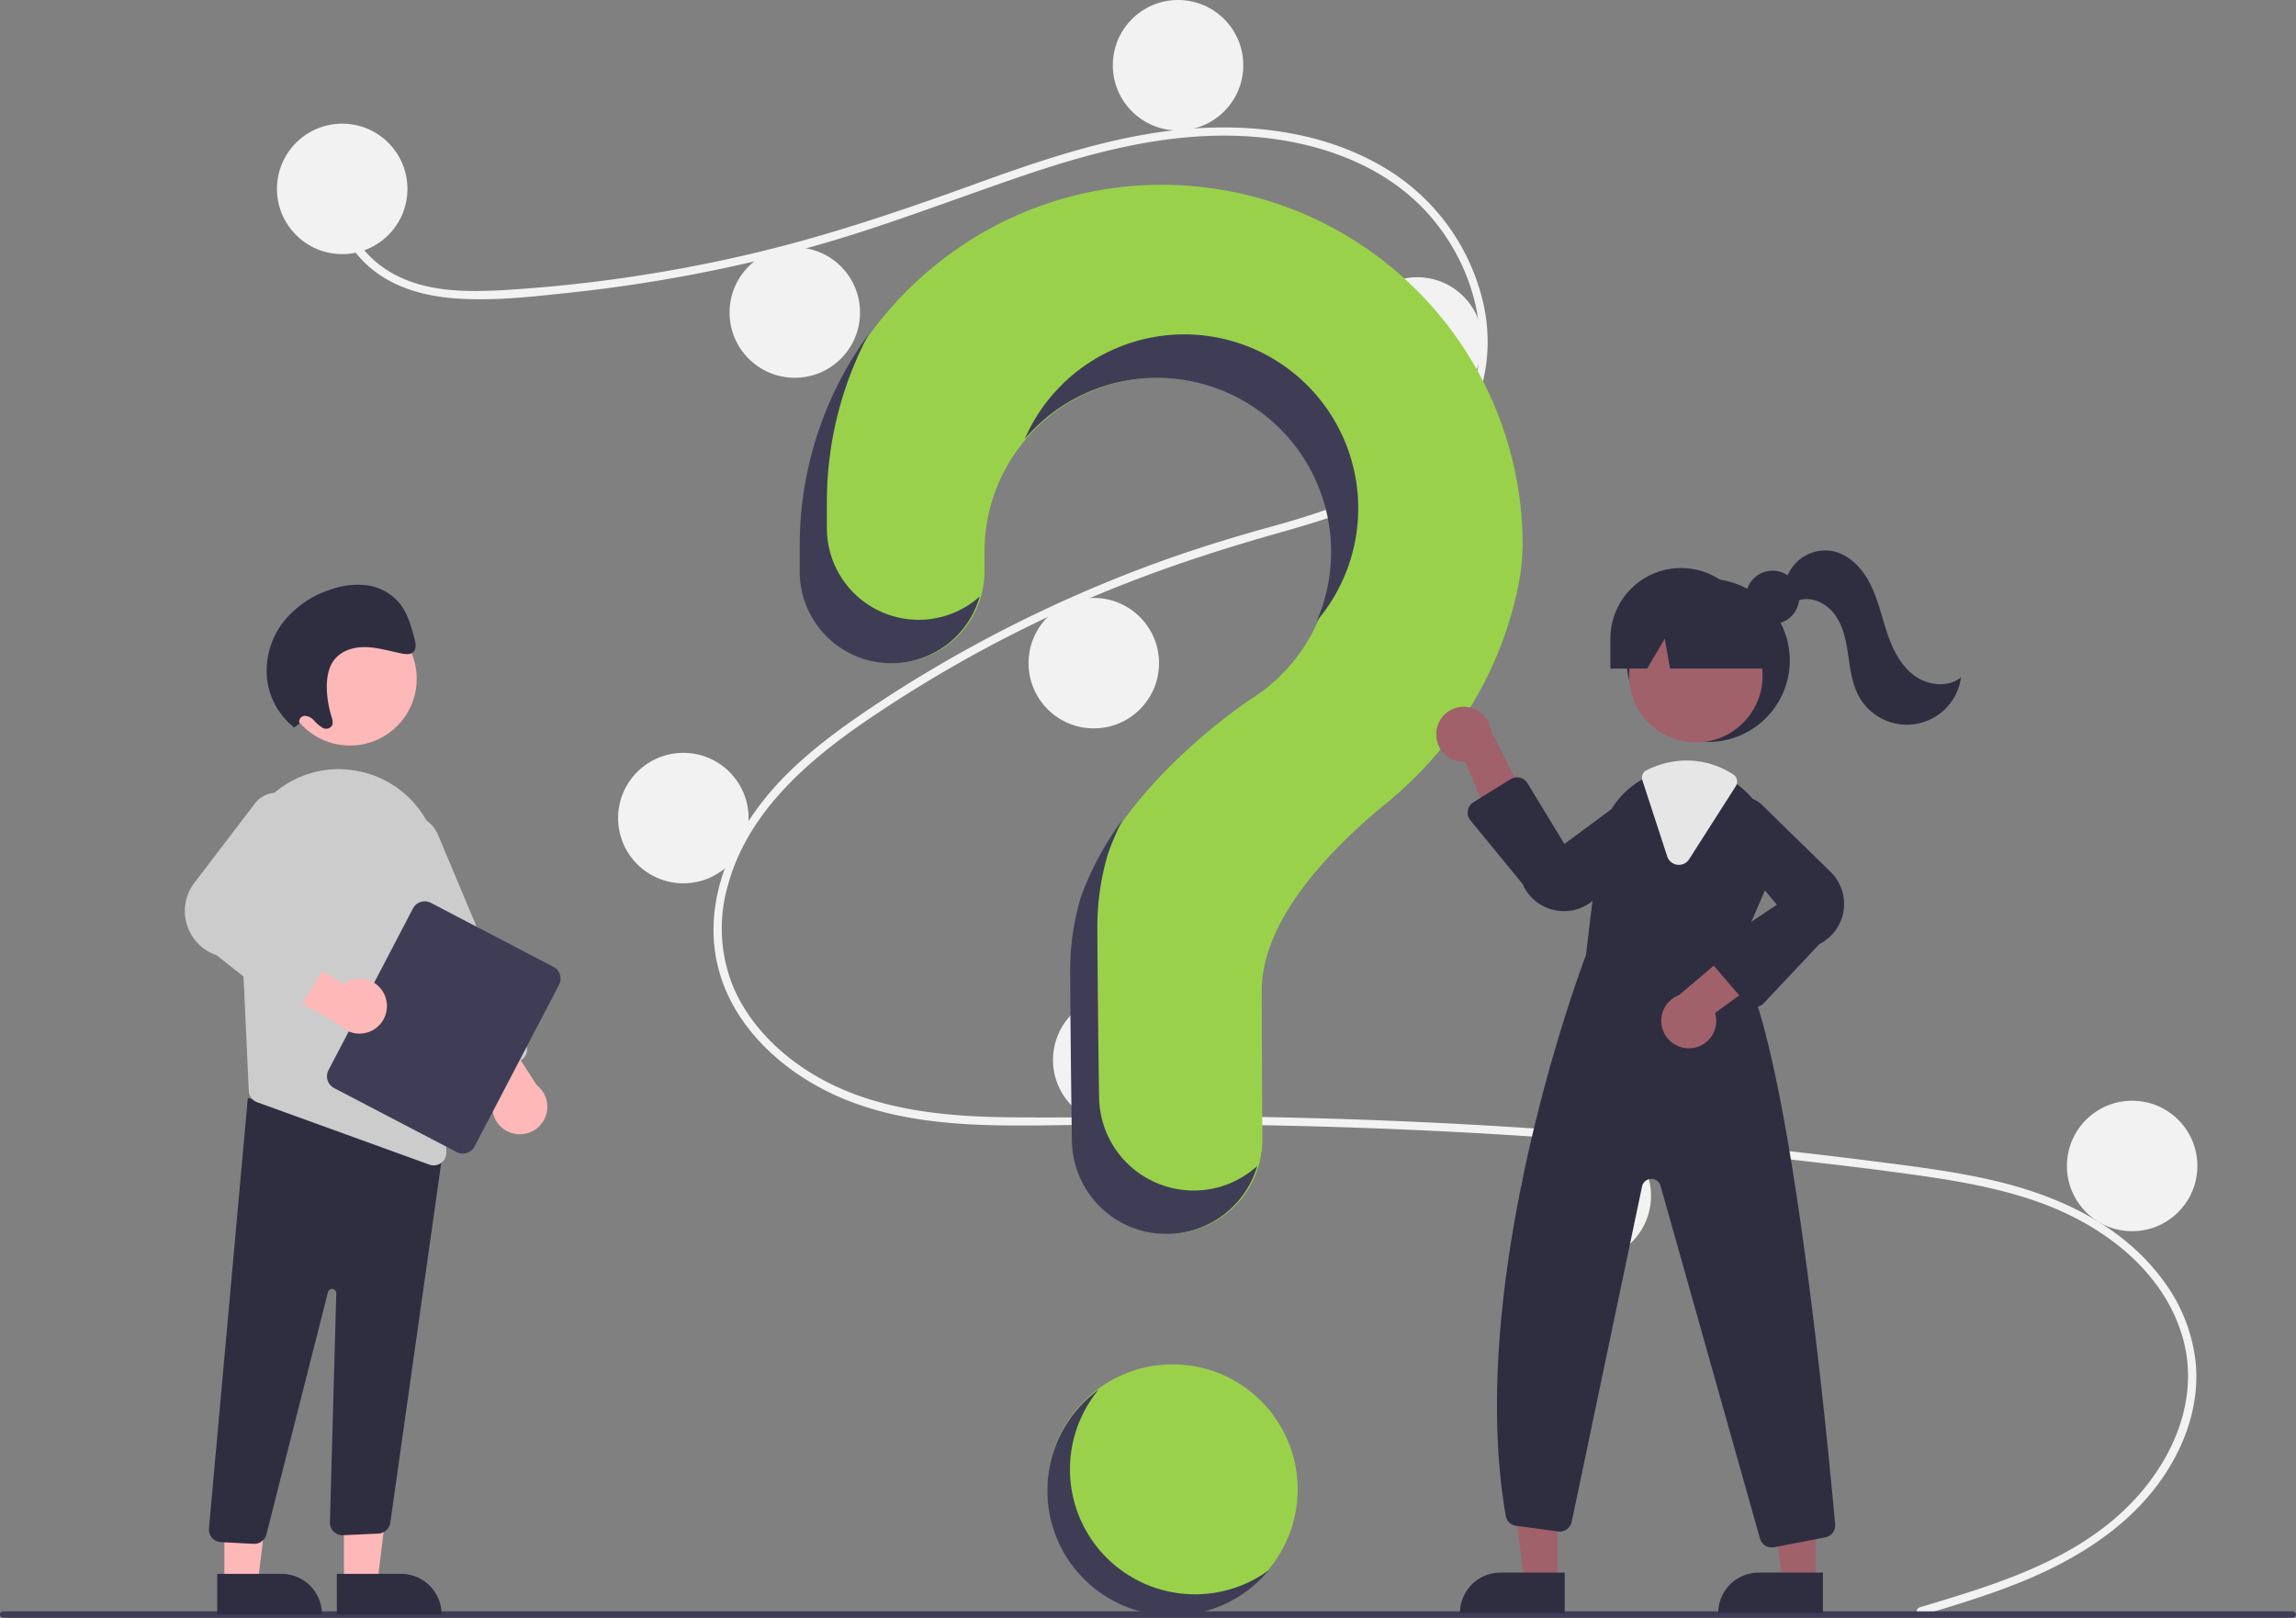 <svg id="Group_56" data-name="Group 56" xmlns="http://www.w3.org/2000/svg" width="716.303" height="504.795" viewBox="0 0 716.303 504.795">
  <rect x="0" y="0" width="716.303" height="504.795" fill="#808080" stroke="none"/>
  <circle id="Ellipse_114" data-name="Ellipse 114" cx="39.009" cy="39.009" r="39.009" transform="translate(326.822 425.707)" fill="#99d24a"/>
  <path id="Path_480" data-name="Path 480" d="M795.328,661.03c21.823-6.554,45.025-13.388,62.332-28.969,15.466-13.923,25.907-35.184,19.5-56.064-6.394-20.838-25.546-34.732-45.32-41.642-11.215-3.919-22.948-6.094-34.677-7.8-12.75-1.857-25.556-3.378-38.356-4.842q-77.744-8.892-156.073-10.864c-25.767-.649-51.529-.633-77.3-.259-23.015.334-47.254.326-68.6-9.456-16.6-7.607-31.672-21.445-36.3-39.631-5.34-20.993,4.51-42.37,18.639-57.574,7.448-8.014,16.153-14.759,25.132-20.961,9.742-6.728,19.823-12.98,30.122-18.816a419.479,419.479,0,0,1,63.4-29.23c10.809-3.93,21.778-7.321,32.842-10.449a281,281,0,0,0,27.744-8.885c17.455-6.957,34.057-18.741,38.5-38.06,4.206-18.31-2.886-38.187-15.32-51.789C627.207,210,605.518,203.1,584.724,201.984c-23.345-1.253-46.152,4.59-68.094,12-23.4,7.909-46.3,17-70.2,23.408a472.309,472.309,0,0,1-72.248,13.43c-11.942,1.272-24.245,2.708-36.258,1.734-10.068-.816-20.085-3.777-27.5-10.922-6.362-6.127-10.152-14.547-8.849-23.433.237-1.614,2.688-.928,2.453.676-1.586,10.817,5.766,20.784,14.827,25.89,10.472,5.9,23.214,5.909,34.872,5.234a456.1,456.1,0,0,0,75.062-10.851c24.247-5.538,47.628-13.455,70.983-21.912,22.181-8.032,44.858-15.871,68.554-17.611,20.561-1.51,42.191,1.486,60.1,12.231a66.489,66.489,0,0,1,31.008,43.264c3.6,17.66-1.388,35.435-14.756,47.758-13.841,12.76-32.819,18.215-50.505,23.239-22.432,6.372-44.383,13.821-65.631,23.493a412,412,0,0,0-61.736,34.708c-18.865,12.892-37.483,29.113-43.45,52.112a48.007,48.007,0,0,0,2.384,32.195c4.135,9,10.945,16.566,18.878,22.4,18.928,13.928,42.785,16.788,65.649,17.072,25.679.319,51.359-.547,77.047-.126q78.526,1.289,156.731,9.559,19.6,2.074,39.143,4.585c11.721,1.506,23.481,3,35.005,5.677,20.49,4.756,40.429,13.9,53.164,31.273A52,52,0,0,1,881.489,584.9c.892,9.772-1.5,19.563-5.919,28.257-9.78,19.242-28.1,31.481-47.552,39.522-10.419,4.307-21.227,7.569-32.014,10.809a1.273,1.273,0,0,1-.676-2.453Z" transform="translate(-196.455 -159.496)" fill="#f2f2f2"/>
  <circle id="Ellipse_115" data-name="Ellipse 115" cx="20.353" cy="20.353" r="20.353" transform="translate(86.408 38.585)" fill="#f2f2f2"/>
  <circle id="Ellipse_116" data-name="Ellipse 116" cx="20.353" cy="20.353" r="20.353" transform="translate(227.603 77.17)" fill="#f2f2f2"/>
  <circle id="Ellipse_117" data-name="Ellipse 117" cx="20.353" cy="20.353" r="20.353" transform="translate(347.174)" fill="#f2f2f2"/>
  <circle id="Ellipse_118" data-name="Ellipse 118" cx="20.353" cy="20.353" r="20.353" transform="translate(421.8 86.498)" fill="#f2f2f2"/>
  <circle id="Ellipse_119" data-name="Ellipse 119" cx="20.353" cy="20.353" r="20.353" transform="translate(320.886 186.565)" fill="#f2f2f2"/>
  <circle id="Ellipse_120" data-name="Ellipse 120" cx="20.353" cy="20.353" r="20.353" transform="translate(192.834 234.902)" fill="#f2f2f2"/>
  <circle id="Ellipse_121" data-name="Ellipse 121" cx="20.353" cy="20.353" r="20.353" transform="translate(328.518 310.376)" fill="#f2f2f2"/>
  <circle id="Ellipse_122" data-name="Ellipse 122" cx="20.353" cy="20.353" r="20.353" transform="translate(474.378 352.777)" fill="#f2f2f2"/>
  <circle id="Ellipse_123" data-name="Ellipse 123" cx="20.353" cy="20.353" r="20.353" transform="translate(644.83 343.449)" fill="#f2f2f2"/>
  <path id="Path_481" data-name="Path 481" d="M584.1,220.372c-60.966.431-110.884,49.974-111.75,110.935-.008.563-.012,4.52-.011,9.7a28.619,28.619,0,0,0,28.614,28.617h0a28.635,28.635,0,0,0,28.63-28.655c0-3.527,0-5.964,0-6.114a54.274,54.274,0,1,1,83.547,45.691l.01.012s-40.729,26.22-53.146,62.19l.011,0a79.72,79.72,0,0,0-3.285,22.7c0,3.159.186,30.8.545,53.237a29.5,29.5,0,0,0,29.5,29.021h0a29.508,29.508,0,0,0,29.506-29.69c-.125-20.547-.192-44.472-.192-46.208,0-22.087,21.307-44.093,38.809-58.443a117.709,117.709,0,0,0,40.482-64.449,73.573,73.573,0,0,0,2.119-15.971A112.575,112.575,0,0,0,584.1,220.372Z" transform="translate(-222.447 -162.704)" fill="#99d24a"/>
  <path id="Path_482" data-name="Path 482" d="M892.958,747.269H178.672a1.01,1.01,0,1,1,0-2.019H892.956a1.01,1.01,0,0,1,0,2.019Z" transform="translate(-177.662 -242.474)" fill="#3f3d56"/>
  <circle id="Ellipse_124" data-name="Ellipse 124" cx="25.441" cy="25.441" r="25.441" transform="translate(507.498 180.625)" fill="#2f2e41"/>
  <path id="Path_483" data-name="Path 483" d="M570.262,574.942h-10.4l-4.947-40.1h15.345Z" transform="translate(-84.336 -81.284)" fill="#a0616a"/>
  <path id="Path_484" data-name="Path 484" d="M549.734,578.626h20.051V591.25H537.109A12.625,12.625,0,0,1,549.734,578.626Z" transform="translate(-81.629 -87.939)" fill="#2f2e41"/>
  <path id="Path_485" data-name="Path 485" d="M665.262,574.942h-10.4l-4.947-40.1h15.345Z" transform="translate(-98.774 -81.284)" fill="#a0616a"/>
  <path id="Path_486" data-name="Path 486" d="M644.734,578.626h20.051V591.25H632.109A12.624,12.624,0,0,1,644.734,578.626Z" transform="translate(-96.067 -87.939)" fill="#2f2e41"/>
  <circle id="Ellipse_125" data-name="Ellipse 125" cx="20.828" cy="20.828" r="20.828" transform="translate(508.244 189.998)" fill="#a0616a"/>
  <path id="Path_487" data-name="Path 487" d="M802.845,494.123l9.319-21.413a26.613,26.613,0,0,0-5.893-30.19,27.038,27.038,0,0,0-2.6-2.264,26.234,26.234,0,0,0-16.1-5.571,27.289,27.289,0,0,0-11.363,2.527c-.306.136-.6.28-.908.424-.585.28-1.161.585-1.721.9a26.864,26.864,0,0,0-13.314,20.251l-4.113,34.464c-1.034,2.705-37.94,100.4-25.033,174.981a3.788,3.788,0,0,0,3.239,3.112l13.085,1.781a3.813,3.813,0,0,0,4.248-2.994l21.955-104.654a2.971,2.971,0,0,1,5.766-.2l31.021,110.056a3.792,3.792,0,0,0,3.655,2.782,4.341,4.341,0,0,0,.738-.068l15.985-3.078a3.792,3.792,0,0,0,3.079-4.079C831.534,644.7,819.051,513.483,802.845,494.123Z" transform="translate(-261.359 -195.275)" fill="#2f2e41"/>
  <path id="Path_488" data-name="Path 488" d="M706.092,420.051a8.528,8.528,0,0,0,8.984,9.5l11.642,27.978,8.807-13.055-12.406-24.567a8.574,8.574,0,0,0-17.027.143Z" transform="translate(-257.963 -191.891)" fill="#a0616a"/>
  <path id="Path_489" data-name="Path 489" d="M798.461,531.846a8.527,8.527,0,0,0,7.146-10.951l24.5-17.841-14.747-5.522-21,17.789a8.574,8.574,0,0,0,4.107,16.525Z" transform="translate(-270.544 -204.826)" fill="#a0616a"/>
  <path id="Path_490" data-name="Path 490" d="M747.707,480.13a14.465,14.465,0,0,1-2.8-.276,13.827,13.827,0,0,1-10.132-8.155L718.467,451.81a3.817,3.817,0,0,1,.942-5.665l11.6-7.183a3.816,3.816,0,0,1,5.271,1.264l11.5,18.94,22.016-16.27a8.244,8.244,0,0,1,9.591,13.2l-21.974,20.044a13.783,13.783,0,0,1-9.707,3.994Z" transform="translate(-259.721 -195.838)" fill="#2f2e41"/>
  <path id="Path_491" data-name="Path 491" d="M820.719,511.157h-.09a3.823,3.823,0,0,1-2.807-1.332L807.5,497.788a3.816,3.816,0,0,1,.78-5.659L827.6,479.25l-17.5-21.042a8.244,8.244,0,0,1,12.625-10.331L844,468.664a14.013,14.013,0,0,1-3.117,22.846L823.5,509.958a3.823,3.823,0,0,1-2.777,1.2Z" transform="translate(-273.245 -196.953)" fill="#2f2e41"/>
  <path id="Path_492" data-name="Path 492" d="M793.242,464.748a3.918,3.918,0,0,1-.494-.031,3.783,3.783,0,0,1-3.147-2.6l-7.753-23.769a2.614,2.614,0,0,1,1.352-3.159l.251-.119c.228-.108.454-.216.685-.318a27.624,27.624,0,0,1,11.536-2.564,26.566,26.566,0,0,1,14.553,4.373,2.654,2.654,0,0,1,.764,3.642l-14.544,22.784a3.778,3.778,0,0,1-3.2,1.764Z" transform="translate(-269.466 -194.895)" fill="#e6e6e6"/>
  <circle id="Ellipse_126" data-name="Ellipse 126" cx="8.325" cy="8.325" r="8.325" transform="translate(544.671 178.059)" fill="#2f2e41"/>
  <path id="Path_493" data-name="Path 493" d="M792.16,361.365h0a22.049,22.049,0,0,0-22.049,22.048v9.328h11.473l5.487-9.328,1.646,9.328h34.819l-9.328-9.328a22.049,22.049,0,0,0-22.049-22.048Z" transform="translate(-267.702 -184.132)" fill="#2f2e41"/>
  <path id="Path_494" data-name="Path 494" d="M834.809,363.83a12.848,12.848,0,0,1,13.976-8.816c5.305.887,9.5,5.151,12,9.914s3.653,10.094,5.334,15.2,4.063,10.247,8.3,13.555,10.75,4.2,14.916.8a17.061,17.061,0,0,1-31.781,6.09c-2.2-3.911-2.766-8.494-3.417-12.933s-1.5-9.031-4.123-12.67-7.537-6.015-11.706-4.358Z" transform="translate(-277.534 -183.149)" fill="#2f2e41"/>
  <path id="Path_495" data-name="Path 495" d="M508.961,364.437h0a28.618,28.618,0,0,1-28.616-28.614c0-5.179,0-9.137.011-9.7a111.521,111.521,0,0,1,13.025-50.8,111.772,111.772,0,0,0-21.5,64.372c-.008.563-.012,4.52-.011,9.7a28.619,28.619,0,0,0,28.614,28.617h0a28.64,28.64,0,0,0,27.551-20.854,28.513,28.513,0,0,1-19.07,7.285Z" transform="translate(-222.375 -171.055)" fill="#3f3d56"/>
  <path id="Path_496" data-name="Path 496" d="M598.548,289.035a54.277,54.277,0,0,1,47.2,75.824,54.271,54.271,0,1,0-91.1-56.8A54.164,54.164,0,0,1,598.548,289.035Z" transform="translate(-234.956 -171.068)" fill="#3f3d56"/>
  <path id="Path_497" data-name="Path 497" d="M609.892,569.667h0a29.5,29.5,0,0,1-29.5-29.028c-.359-22.429-.545-50.071-.545-53.23a79.716,79.716,0,0,1,3.285-22.7l-.01,0a80.61,80.61,0,0,1,4.659-10.771,93.325,93.325,0,0,0-13.139,24.339l.01,0a79.721,79.721,0,0,0-3.285,22.7c0,3.159.186,30.8.545,53.237a29.5,29.5,0,0,0,29.5,29.021h0A29.512,29.512,0,0,0,629.736,562,29.392,29.392,0,0,1,609.892,569.667Z" transform="translate(-237.496 -198.201)" fill="#3f3d56"/>
  <path id="Path_498" data-name="Path 498" d="M126.541,575.4h10.4l4.947-40.1H126.538Z" transform="translate(-19.231 -81.353)" fill="#ffb8b8"/>
  <path id="Path_499" data-name="Path 499" d="M0,0H32.675V12.625H12.625A12.624,12.624,0,0,1,0,0Z" transform="translate(137.754 503.698) rotate(179.997)" fill="#2f2e41"/>
  <path id="Path_500" data-name="Path 500" d="M82.541,575.4h10.4l4.947-40.1H82.538Z" transform="translate(-12.544 -81.353)" fill="#ffb8b8"/>
  <path id="Path_501" data-name="Path 501" d="M0,0H32.675V12.625H12.625A12.624,12.624,0,0,1,0,0Z" transform="translate(100.441 503.698) rotate(179.997)" fill="#2f2e41"/>
  <path id="Path_502" data-name="Path 502" d="M268.424,695.477l-10.155-.534a3.963,3.963,0,0,1-3.747-4.212L266.66,556.348l55.894,15.083,5.385-1.469L311.1,688.926a3.982,3.982,0,0,1-3.7,3.345l-10.947.51a3.964,3.964,0,0,1-4.182-4.067l1.983-71.4a1.321,1.321,0,0,0-2.615-.305l-19.129,75.315a3.94,3.94,0,0,1-3.875,3.159C268.567,695.483,268.5,695.481,268.424,695.477Z" transform="translate(-189.342 -213.765)" fill="#2f2e41"/>
  <circle id="Ellipse_127" data-name="Ellipse 127" cx="20.828" cy="20.828" r="20.828" transform="translate(88.348 190.973)" fill="#ffb8b8"/>
  <path id="Path_503" data-name="Path 503" d="M265.505,468.373l2.29,49.412.828,17.977a3.937,3.937,0,0,0,2.607,3.541l53.71,19.457A3.8,3.8,0,0,0,326.3,559a3.938,3.938,0,0,0,3.955-4.06l-2.2-88.845a31.318,31.318,0,0,0-26.072-30.255c-.52-.079-1.048-.159-1.577-.229a30.741,30.741,0,0,0-24.733,8.006,31.577,31.577,0,0,0-10.164,24.759Z" transform="translate(-191.007 -195.38)" fill="#ccc"/>
  <path id="Path_504" data-name="Path 504" d="M361.775,562.416a8.534,8.534,0,0,1-4.553-12.912l-18.214-24.22,15.717-.973,14.887,23.148a8.574,8.574,0,0,1-7.837,14.956Z" transform="translate(-202.183 -208.896)" fill="#ffb8b8"/>
  <path id="Path_505" data-name="Path 505" d="M345.3,534.123a3.939,3.939,0,0,1-2.155-2.136l-27.44-65.378a10.569,10.569,0,1,1,19.491-8.181l27.44,65.379a3.968,3.968,0,0,1-2.12,5.188l-12.182,5.113a3.936,3.936,0,0,1-3.034.015Z" transform="translate(-198.516 -197.898)" fill="#ccc"/>
  <path id="Path_506" data-name="Path 506" d="M298.424,536.689l26.356-50.465a4.137,4.137,0,0,1,5.576-1.75l38.256,19.979a4.137,4.137,0,0,1,1.75,5.576L344,560.495a4.137,4.137,0,0,1-5.576,1.75l-38.256-19.979A4.137,4.137,0,0,1,298.424,536.689Z" transform="translate(-195.944 -202.771)" fill="#3f3d56"/>
  <path id="Path_507" data-name="Path 507" d="M312.459,515.263a8.534,8.534,0,0,0-13.159-3.782l-25.253-16.752L274,510.476l23.986,13.494a8.574,8.574,0,0,0,14.467-8.707Z" transform="translate(-192.304 -204.4)" fill="#ffb8b8"/>
  <path id="Path_508" data-name="Path 508" d="M276.224,511.1l-20.638-16.348a14.555,14.555,0,0,1-6.634-23.011l18.739-24.558a8.562,8.562,0,0,1,14.526,8.721L267.39,480.159l21.789,10.335a3.963,3.963,0,0,1,1.652,5.7l-8.8,13.92a3.971,3.971,0,0,1-2.685,1.79l-.066.01A3.982,3.982,0,0,1,276.224,511.1Z" transform="translate(-187.997 -196.697)" fill="#ccc"/>
  <path id="Path_509" data-name="Path 509" d="M286.01,410.817a1.81,1.81,0,0,1,1.574-2.391,4.181,4.181,0,0,1,2.948,1.454,11.731,11.731,0,0,0,2.6,2.236,2.241,2.241,0,0,0,2.948-.533c.539-.909.17-2.127-.157-3.183a31.3,31.3,0,0,1-1.382-8.285c-.094-3.138.349-6.413,2.086-8.86,2.242-3.159,6.251-4.358,10.045-4.271s7.527,1.258,11.285,2c1.3.256,2.822.386,3.69-.619.923-1.069.584-2.8.191-4.243-1.018-3.746-2.1-7.619-4.465-10.645a16.026,16.026,0,0,0-10.228-5.758,24.54,24.54,0,0,0-11.416,1.3,30.611,30.611,0,0,0-15,10.446,24.792,24.792,0,0,0-4.73,18.317,22.614,22.614,0,0,0,8.383,14.293Z" transform="translate(-192.572 -185.069)" fill="#2f2e41"/>
  <path id="Path_510" data-name="Path 510" d="M593.457,724.284a39,39,0,0,1-14.476-60.624,39.007,39.007,0,1,0,53.06,56.363,38.983,38.983,0,0,1-38.584,4.261Z" transform="translate(-236.221 -230.074)" fill="#3f3d56"/>
</svg>
